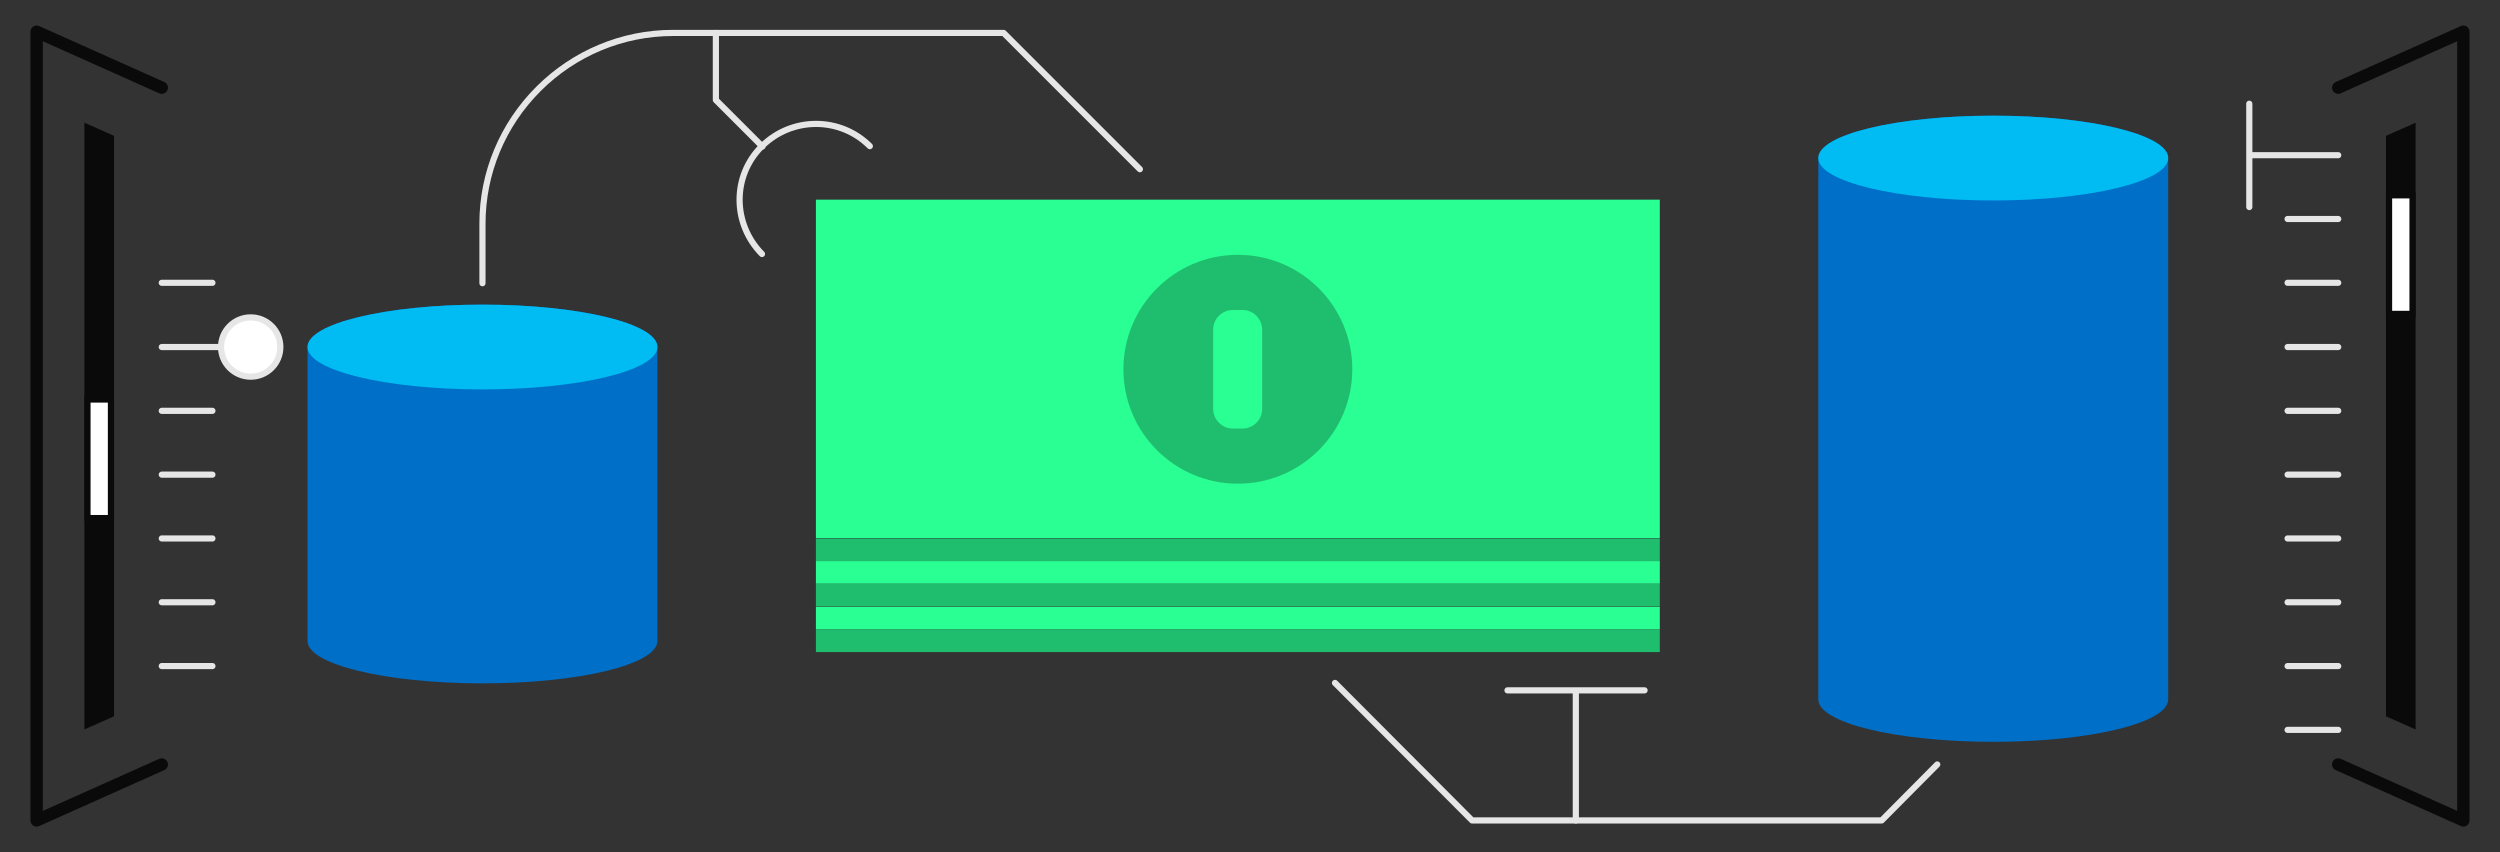 <svg id="Layer_1" xmlns="http://www.w3.org/2000/svg" viewBox="0 0 607.3 207"><rect x="0" y="0" width="607.3" height="207" fill="#333333" stroke="none"/><style>.st0{fill:#29ff92}.st1{fill:#1fbe6e}.st2{fill:#006fc8}.st3{fill:#00bcf2}.st4,.st5{fill:none;stroke:#e6e6e6;stroke-width:1.5;stroke-linecap:round;stroke-linejoin:round;stroke-miterlimit:10}.st5{stroke:#0a0a0a;stroke-width:3}.st6{fill:#0a0a0a}.st7{stroke:#e6e6e6;stroke-width:1.5;stroke-linecap:round;stroke-linejoin:round;stroke-miterlimit:10}.st7,.st8{fill:#fff}</style><path class="st0" d="M198.2 48.5h205v82.2h-205z"/><path class="st1" d="M198.2 130.8h205v5.5h-205z"/><path class="st0" d="M198.2 136.3h205v5.5h-205z"/><path class="st1" d="M198.2 141.8h205v5.5h-205z"/><path class="st0" d="M198.2 147.4h205v5.5h-205z"/><path class="st1" d="M198.2 152.9h205v5.5h-205z"/><circle class="st1" cx="300.7" cy="89.7" r="27.8"/><path class="st0" d="M301.8 104.1h-2.3c-2.7 0-4.8-2.2-4.8-4.8V80.1c0-2.7 2.2-4.8 4.8-4.8h2.3c2.7 0 4.8 2.2 4.8 4.8v19.1c.1 2.7-2.1 4.9-4.8 4.9z"/><path class="st2" d="M159.7 84.3c0-5.7-19-10.3-42.5-10.3s-42.5 4.6-42.5 10.3v71.4c0 5.7 19 10.3 42.5 10.3s42.5-4.6 42.5-10.3V84.3z"/><ellipse class="st3" cx="117.2" cy="84.3" rx="42.5" ry="10.3"/><path class="st2" d="M526.7 38.4c0-5.7-19-10.3-42.5-10.3s-42.5 4.6-42.5 10.3v131.5c0 5.7 19 10.3 42.5 10.3s42.5-4.6 42.5-10.3V38.4z"/><ellipse class="st3" cx="484.2" cy="38.4" rx="42.5" ry="10.3"/><path class="st4" d="M276.9 41.1L243.8 8h-80.3c-12.3 0-24 4.9-32.7 13.6-8.7 8.7-13.6 20.4-13.6 32.7v14.5m207.1 97.1l33.3 33.4h99.5l13.5-13.6"/><path class="st5" d="M39.3 185.7L8.9 199.3V7.7l30.4 13.6"/><path class="st6" d="M20.5 29.8l7.2 3.2v141l-7.2 3.2z"/><path class="st4" d="M39.3 68.7h12.3M39.3 84.3h21.6M39.3 99.8h12.3m-12.3 15.5h12.3m-12.3 15.5h12.3m-12.3 15.5h12.3m-12.3 15.5h12.3"/><circle class="st7" cx="60.9" cy="84.3" r="7.2"/><path class="st5" d="M568 185.7l30.4 13.6V7.7L568 21.3"/><path class="st6" d="M586.8 29.8l-7.2 3.2v141l7.2 3.2z"/><path class="st4" d="M568 53.2h-12.3M568 68.7h-12.3M568 99.8h-12.3m12.3 15.5h-12.3m12.3 15.5h-12.3m12.3 15.5h-12.3m12.3 15.5h-12.3m12.3 15.5h-12.3m12.3-93h-12.3M568 37.7h-21.6m0 12.6V25.2M211.3 35.5c-7.2-7.2-18.9-7.2-26.2 0s-7.2 18.9 0 26.2"/><path class="st4" d="M185.2 35.6l-11.3-11.3V8m192.3 159.7h33.3m-16.7 0v31.6"/><path class="st8" d="M580.4 47.4h5.7v28.8h-5.7z"/><path class="st6" d="M585.3 48.2v27.3h-4.2V48.2h4.2m1.5-1.5h-7.2V77h7.2V46.7z"/><path class="st8" d="M21.2 97.1h5.7v28.8h-5.7z"/><path class="st6" d="M26.2 97.8v27.3H22V97.8h4.2m1.5-1.5h-7.2v30.3h7.2V96.3z"/></svg>